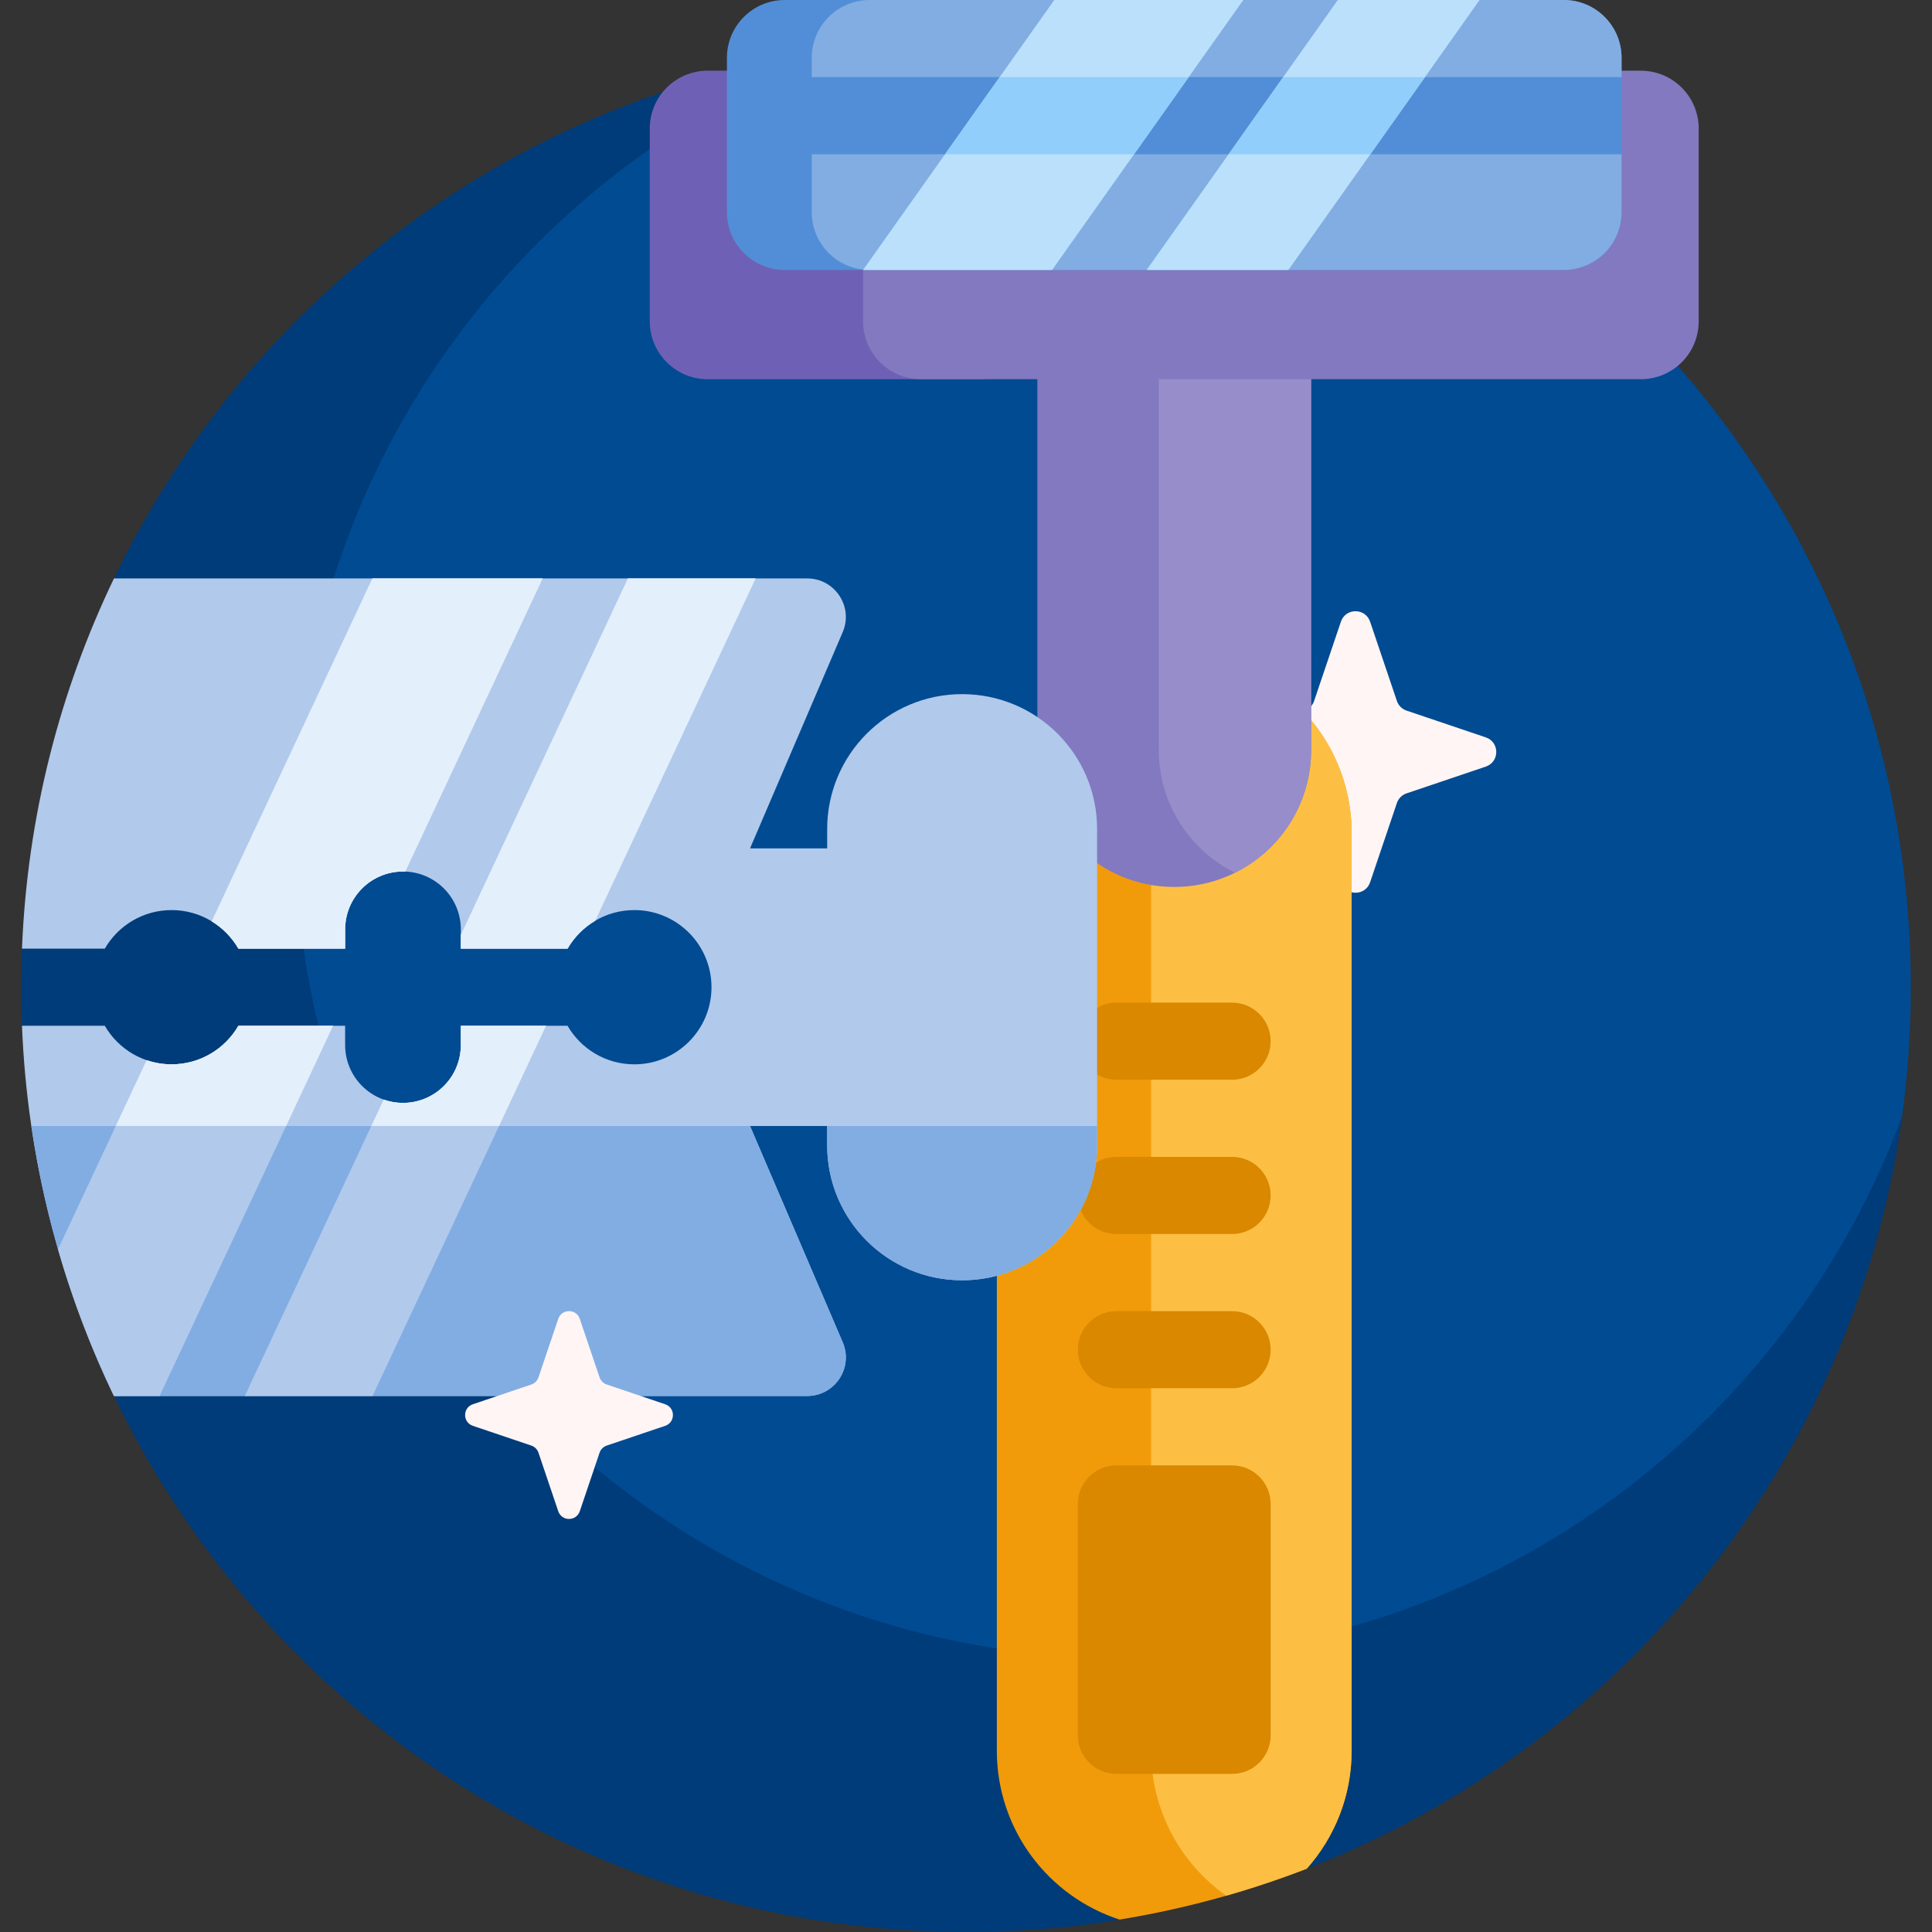 <svg id="Capa_1" enable-background="new 0 0 501 501" height="512" viewBox="0 0 501 501" width="512" xmlns="http://www.w3.org/2000/svg"><rect x="0" y="0" width="501" height="501" fill="#333333" stroke="none"/><g><path d="m485.591 266.007c5.329-.002 8.251 19.011 7.629 23.55-12.246 89.408-72.731 163.447-154.358 195.024-.349.135-1.013-1.048-1.363-.915-14.576 5.561-29.82 9.771-45.577 12.475-.633.109-.952 1.532-1.587 1.636-12.964 2.121-26.271 3.223-39.835 3.223-97.339 0-181.42-56.766-220.944-138.998-1.663-3.46 6.89-7.329 5.387-10.877-9.414-22.222-15.641-46.121-18.11-71.125-.469-4.75-10.939-9.174-11.133-13.999-.133-3.317-.2-6.651-.2-10.001 0-3.349.067-6.683.2-10 .148-3.699 11.769-6.76 12.08-10.414 2.251-26.483 8.716-51.764 18.719-75.172 1.412-3.304-8.496-7.187-6.945-10.414 38.19-79.457 117.979-135.137 211.132-138.806-.128 3.255-.193 6.527-.193 9.814 0 135.31 109.69 245 245 245 .033-.001.065-.001.098-.001z" fill="#003c79"/><path d="m495.5 256c0 11.384-.776 22.586-2.279 33.558-30.316 81.991-109.193 140.442-201.721 140.442-118.741 0-215-96.259-215-215 0-92.528 58.451-171.405 140.442-201.721 10.972-1.503 22.174-2.279 33.558-2.279 135.31 0 245 109.69 245 245z" fill="#004b92"/><path d="m347.714 228.787-6.941-20.544c-.399-1.182-1.327-2.11-2.509-2.509l-20.544-6.941c-3.626-1.225-3.626-6.354 0-7.579l20.544-6.941c1.182-.399 2.11-1.327 2.509-2.509l6.941-20.544c1.225-3.626 6.354-3.626 7.579 0l6.941 20.544c.399 1.182 1.327 2.11 2.509 2.509l20.544 6.941c3.626 1.225 3.626 6.354 0 7.579l-20.544 6.941c-1.182.399-2.11 1.327-2.509 2.509l-6.941 20.544c-1.225 3.626-6.354 3.626-7.579 0z" fill="#fff5f5"/><path d="m350.5 216v238c0 11.74-4.398 22.453-11.637 30.581-15.477 5.987-31.715 10.447-48.528 13.197-18.474-5.973-31.835-23.315-31.835-43.778v-238c0-25.405 20.595-46 46-46 25.405 0 46 20.595 46 46z" fill="#f19b0b"/><path d="m350.5 216v238c0 11.74-4.399 22.453-11.637 30.581-6.819 2.638-13.785 4.979-20.883 7.008-11.785-8.329-19.48-22.06-19.48-37.589v-238c0-18.237 10.613-33.996 26-41.436 15.387 7.44 26 23.199 26 41.436z" fill="#fdbf43"/><path d="m279.5 270c0-5.523 4.477-10 10-10h30c5.523 0 10 4.477 10 10s-4.477 10-10 10h-30c-5.523 0-10-4.477-10-10zm40 30h-30c-5.523 0-10 4.477-10 10s4.477 10 10 10h30c5.523 0 10-4.477 10-10s-4.477-10-10-10zm0 40h-30c-5.523 0-10 4.477-10 10s4.477 10 10 10h30c5.523 0 10-4.477 10-10s-4.477-10-10-10zm0 40h-30c-5.523 0-10 4.477-10 10v60c0 5.523 4.477 10 10 10h30c5.523 0 10-4.477 10-10v-60c0-5.523-4.477-10-10-10z" fill="#d98800"/><path d="m304.5 230c-19.606 0-35.5-15.894-35.5-35.5v-119c0-19.606 15.894-35.5 35.5-35.5 19.606 0 35.5 15.894 35.5 35.5v119c0 19.606-15.894 35.5-35.5 35.5z" fill="#8279c0"/><path d="m340 75.5v119c0 13.949-8.046 26.02-19.75 31.823-11.704-5.804-19.75-17.874-19.75-31.823v-119c0-13.95 8.046-26.02 19.75-31.823 11.704 5.803 19.75 17.873 19.75 31.823z" fill="#968dca"/><path d="m254 98.333h-70.5c-8.284 0-15-6.716-15-15v-50c0-8.284 6.716-15 15-15h70.5c8.284 0 15 6.716 15 15v50c0 8.285-6.716 15-15 15z" fill="#6e61b5"/><path d="m425.5 98.333h-186.686c-8.284 0-15-6.716-15-15v-50c0-8.284 6.716-15 15-15h186.686c8.284 0 15 6.716 15 15v50c0 8.285-6.716 15-15 15z" fill="#8279c0"/><path d="m405.5 70h-202c-8.284 0-15-6.716-15-15v-40c0-8.284 6.716-15 15-15h202c8.284 0 15 6.716 15 15v40c0 8.284-6.716 15-15 15z" fill="#528ed7"/><path d="m420.5 15v5h-210v-5c0-8.284 6.716-15 15-15h180c8.284 0 15 6.716 15 15zm-210 40c0 8.284 6.716 15 15 15h180c8.284 0 15-6.716 15-15v-15h-210z" fill="#81ade2"/><path d="m383.683 0-49.58 70h-36.763l49.58-70zm-110.289 0-49.58 70h49.017l49.58-70z" fill="#bbe0fb"/><path d="m355.351 40h-36.763l14.166-20h36.763zm-110.288 0h49.017l14.166-20h-49.017z" fill="#91cefb"/><path d="m284.5 215v82c0 19.33-15.67 35-35 35-19.33 0-35-15.67-35-35v-5h-20l24.026 56.061c2.828 6.599-2.012 13.939-9.191 13.939h-179.78c-14.057-29.248-22.478-61.717-23.855-96h21.475c3.458 5.978 9.921 10 17.324 10s13.866-4.022 17.324-10h27.677v5c0 8.284 6.716 15 15 15s15-6.716 15-15v-5h27.676c3.458 5.978 9.921 10 17.324 10 11.046 0 20-8.954 20-20s-8.954-20-20-20c-7.403 0-13.866 4.022-17.324 10h-27.676v-5c0-8.284-6.716-15-15-15s-15 6.716-15 15v5h-27.676c-3.458-5.978-9.921-10-17.324-10s-13.866 4.022-17.324 10h-21.475c1.376-34.283 9.797-66.752 23.855-96h179.779c7.179 0 12.019 7.341 9.191 13.939l-24.026 56.061h20v-5c0-19.33 15.67-35 35-35 19.33 0 35 15.67 35 35z" fill="#b1c9eb"/><path d="m284.5 292v5c0 19.33-15.67 35-35 35-19.33 0-35-15.67-35-35v-5zm-90 0h-186.373c3.641 24.728 10.977 48.255 21.428 70h179.779c7.179 0 12.019-7.341 9.191-13.939z" fill="#81ade2"/><path d="m86.376 266-44.985 96h-11.836c-5.844-12.16-10.714-24.876-14.509-38.049l22.973-49.025c2.033.696 4.213 1.074 6.481 1.074 7.403 0 13.866-4.022 17.324-10zm76.443-116-43.319 92.446v3.554h27.676c1.729-2.989 4.209-5.489 7.182-7.241l41.592-88.759zm-100.995 96h27.676v-5c0-8.284 6.716-15 15-15 .206 0 .41.004.614.012l35.619-76.012h-44.174l-41.663 88.911c2.86 1.744 5.249 4.186 6.928 7.089zm57.676 25c0 8.284-6.716 15-15 15-1.756 0-3.442-.302-5.008-.856l-36.014 76.856h33.13l44.985-96h-22.093z" fill="#b1c9eb"/><path d="m119.5 266h22.093l-12.183 26h-33.13l3.213-6.856c1.566.554 3.252.856 5.008.856 8.284 0 15-6.716 15-15v-5zm-75 10c-2.268 0-4.448-.378-6.481-1.074l-8.001 17.074h44.174l12.183-26h-24.551c-3.458 5.978-9.921 10-17.324 10zm118.319-126-43.319 92.446v3.554h27.676c1.729-2.989 4.209-5.489 7.182-7.241l41.592-88.759zm-57.705 76.012 35.619-76.012h-44.174l-41.663 88.911c2.861 1.744 5.249 4.186 6.928 7.089h27.676v-5c0-8.284 6.716-15 15-15 .206 0 .41.004.614.012z" fill="#e3f0fb"/><path d="m144.759 391.88-5.123-15.164c-.295-.872-.98-1.557-1.852-1.852l-15.164-5.123c-2.677-.904-2.677-4.69 0-5.594l15.164-5.123c.872-.295 1.557-.98 1.852-1.852l5.123-15.164c.904-2.677 4.69-2.677 5.594 0l5.123 15.164c.295.872.98 1.557 1.852 1.852l15.164 5.123c2.677.904 2.677 4.69 0 5.594l-15.164 5.123c-.872.295-1.557.98-1.852 1.852l-5.123 15.164c-.904 2.676-4.689 2.676-5.594 0z" fill="#fff5f5"/></g></svg>